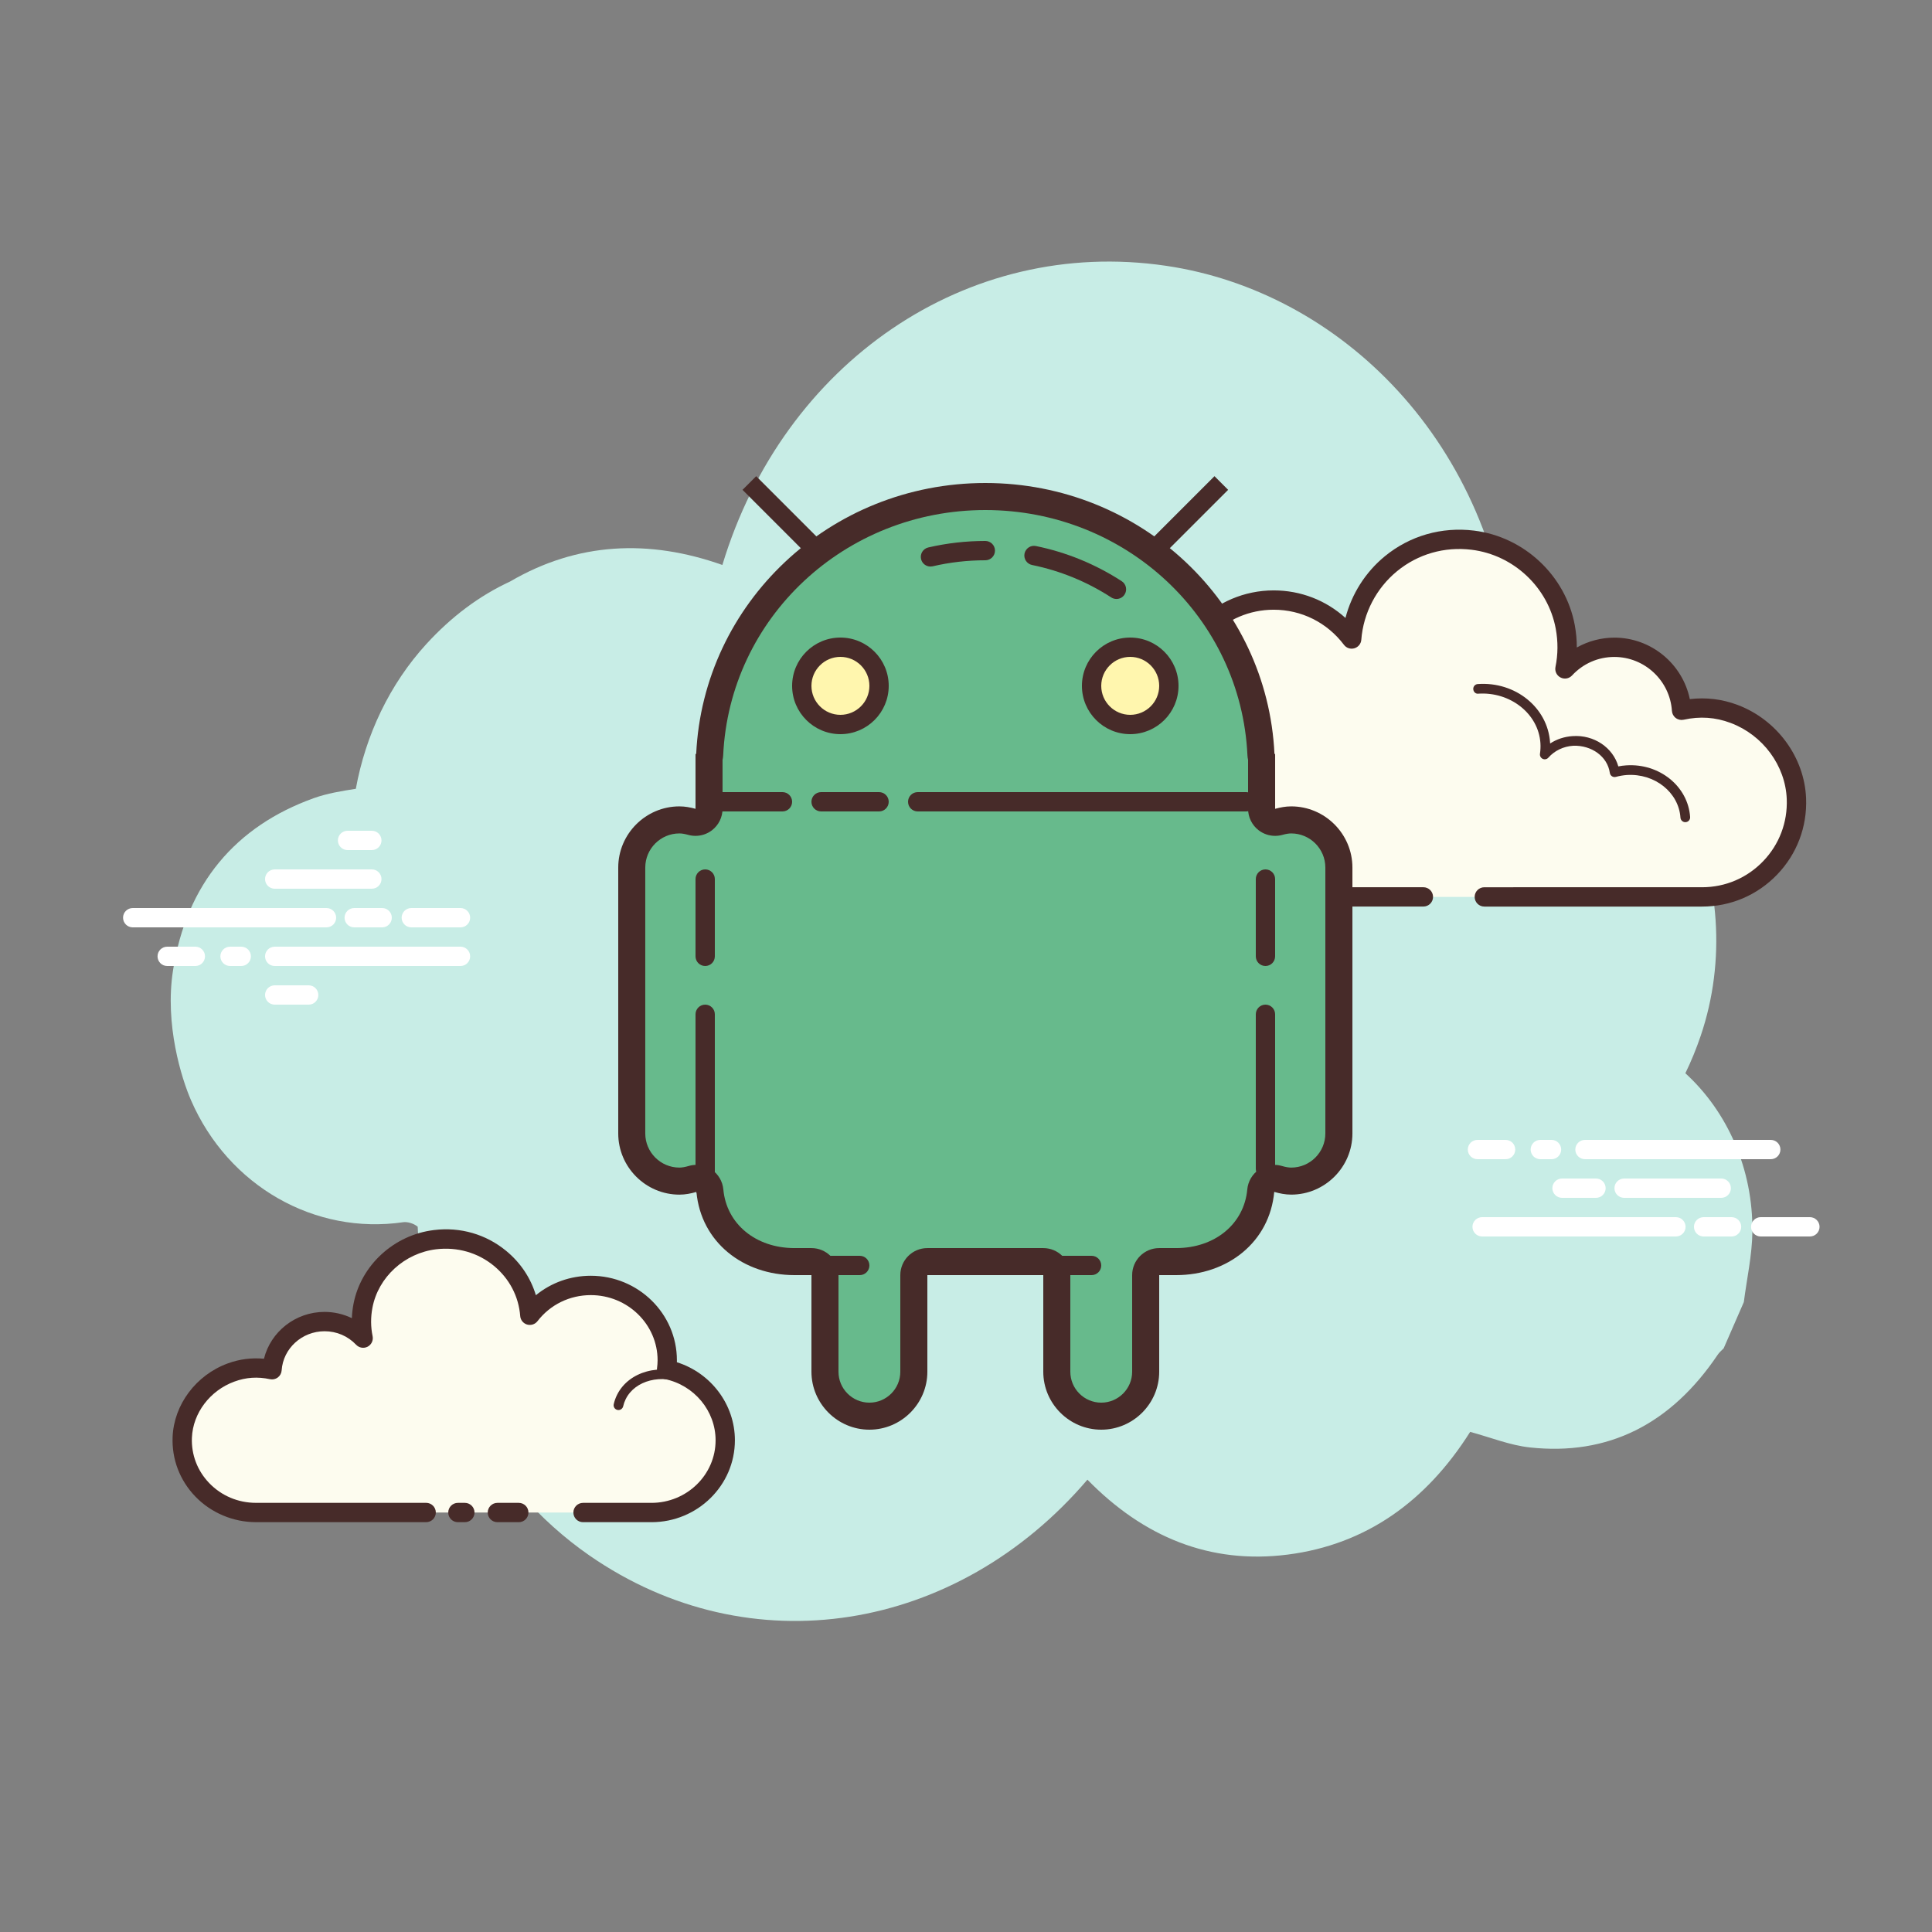 <svg xmlns="http://www.w3.org/2000/svg" x="0px" y="0px" width="500" height="500" viewBox="0 0 100 100">
<rect x="0" y="0" width="100" height="100" fill="#808080" stroke="none"/>
<path fill="#c8ede6" d="M87.234,55.551c0.3-0.616,0.566-1.264,0.796-1.943c2.633-7.77-1.349-17.078-9.733-19.325 C77.391,22.9,69.391,15.09,60.356,13.758c-10.341-1.525-19.814,5.044-22.966,15.485c-3.799-1.346-7.501-1.182-10.99,0.857 c-1.583,0.732-3.031,1.812-4.33,3.233c-1.907,2.086-3.147,4.719-3.652,7.495c-0.748,0.118-1.483,0.236-2.176,0.484 c-4.04,1.449-6.589,4.431-7.288,8.923c-0.435,2.797,0.443,5.587,0.933,6.714c1.935,4.455,6.422,6.98,10.981,6.312 c0.227-0.033,0.557,0.069,0.752,0.233c0.241,7.12,3.698,13.417,8.884,17.014c8.321,5.772,19.027,3.994,25.781-3.921 c2.894,2.96,6.338,4.398,10.384,3.876c4.023-0.519,7.147-2.739,9.426-6.349c1.053,0.283,2.051,0.691,3.083,0.804 c4.042,0.442,7.297-1.184,9.732-4.8c0.083-0.124,0.203-0.219,0.306-0.328c0.348-0.798,0.696-1.596,1.044-2.394 c0.155-1.211,0.429-2.423,0.443-3.632C90.742,60.508,89.411,57.54,87.234,55.551z"></path><path fill="#fff" d="M16.899 48H6.869c-.276 0-.5-.224-.5-.5s.224-.5.5-.5h10.03c.276 0 .5.224.5.5S17.176 48 16.899 48zM20.28 47.5c0-.276-.224-.5-.5-.5h-1.446c-.276 0-.5.224-.5.5s.224.5.5.5h1.446C20.057 48 20.28 47.776 20.28 47.5zM24.335 47.5c0-.276-.224-.5-.5-.5h-2.546c-.276 0-.5.224-.5.5s.224.5.5.5h2.546C24.112 48 24.335 47.776 24.335 47.5zM24.335 49.5c0-.276-.224-.5-.5-.5h-9.616c-.276 0-.5.224-.5.5s.224.5.5.5h9.616C24.112 50 24.335 49.776 24.335 49.5zM12.987 49.5c0-.276-.224-.5-.5-.5h-.58c-.276 0-.5.224-.5.5s.224.5.5.5h.58C12.763 50 12.987 49.776 12.987 49.5zM10.611 49.5c0-.276-.224-.5-.5-.5H8.654c-.276 0-.5.224-.5.5s.224.5.5.5h1.457C10.387 50 10.611 49.776 10.611 49.5zM19.746 45.5c0-.276-.224-.5-.5-.5h-5.027c-.276 0-.5.224-.5.5s.224.5.5.5h5.027C19.523 46 19.746 45.776 19.746 45.5zM19.746 43.5c0-.276-.224-.5-.5-.5h-1.257c-.276 0-.5.224-.5.5s.224.5.5.5h1.257C19.523 44 19.746 43.776 19.746 43.5zM16.477 51.5c0-.276-.224-.5-.5-.5h-1.758c-.276 0-.5.224-.5.5s.224.5.5.5h1.758C16.254 52 16.477 51.776 16.477 51.5zM86.744 64h-10.03c-.276 0-.5-.224-.5-.5s.224-.5.5-.5h10.031c.276 0 .5.224.5.5S87.021 64 86.744 64zM90.125 63.5c0-.276-.224-.5-.5-.5h-1.446c-.276 0-.5.224-.5.5s.224.5.5.5h1.446C89.902 64 90.125 63.776 90.125 63.5zM94.18 63.5c0-.276-.224-.5-.5-.5h-2.546c-.276 0-.5.224-.5.5s.224.5.5.5h2.546C93.956 64 94.18 63.776 94.18 63.5zM92.154 59.5c0-.276-.224-.5-.5-.5h-9.616c-.276 0-.5.224-.5.5s.224.5.5.5h9.616C91.93 60 92.154 59.776 92.154 59.5zM80.806 59.5c0-.276-.224-.5-.5-.5h-.58c-.276 0-.5.224-.5.5s.224.5.5.5h.58C80.583 60 80.806 59.776 80.806 59.5zM78.429 59.5c0-.276-.224-.5-.5-.5h-1.456c-.276 0-.5.224-.5.5s.224.5.5.5h1.456C78.206 60 78.429 59.776 78.429 59.5zM89.591 61.5c0-.276-.224-.5-.5-.5h-5.027c-.276 0-.5.224-.5.5s.224.5.5.5h5.027C89.367 62 89.591 61.776 89.591 61.5zM89.591 59.5c0-.276-.224-.5-.5-.5h-1.257c-.276 0-.5.224-.5.5s.224.5.5.5h1.257C89.367 60 89.591 59.776 89.591 59.5zM83.108 61.5c0-.276-.224-.5-.5-.5H80.85c-.276 0-.5.224-.5.5s.224.5.5.5h1.758C82.885 62 83.108 61.776 83.108 61.5z"></path><path fill="#fdfcef" d="M73.674,46.423c0,0-11.691,0-11.762,0c-2.7,0-4.888-2.189-4.888-4.889 c0-2.355,1.666-4.321,3.884-4.784c-0.026-0.206-0.043-0.415-0.043-0.628c0-2.796,2.267-5.063,5.063-5.063 c1.651,0,3.113,0.794,4.037,2.017c0.236-3.113,3.017-5.514,6.27-5.116c2.379,0.291,4.346,2.13,4.784,4.486 c0.14,0.756,0.126,1.489-0.014,2.177c0.638-0.687,1.546-1.119,2.557-1.119c1.85,0,3.361,1.441,3.48,3.261 c0.84-0.186,1.754-0.174,2.717,0.188c1.84,0.691,3.15,2.423,3.227,4.387c0.109,2.789-2.12,5.085-4.885,5.085 c-0.21,0-0.948,0-1.118,0H76.832"></path><path fill="#472b29" d="M61.912,46.923h11.762c0.276,0,0.5-0.224,0.5-0.5s-0.224-0.5-0.5-0.5H61.912 c-2.42,0-4.389-1.969-4.389-4.389c0-2.066,1.466-3.873,3.486-4.295c0.255-0.053,0.426-0.293,0.394-0.552 c-0.023-0.186-0.039-0.374-0.039-0.565c0-2.517,2.047-4.563,4.562-4.563c1.438,0,2.765,0.663,3.638,1.818 c0.125,0.166,0.338,0.237,0.54,0.178c0.199-0.059,0.342-0.234,0.357-0.441c0.104-1.377,0.779-2.671,1.85-3.549 c1.083-0.888,2.456-1.282,3.86-1.109c2.166,0.266,3.956,1.943,4.353,4.081c0.124,0.667,0.12,1.335-0.013,1.986 c-0.044,0.22,0.062,0.442,0.262,0.544c0.2,0.104,0.443,0.06,0.595-0.104c0.575-0.618,1.353-0.959,2.19-0.959 c1.569,0,2.878,1.228,2.981,2.794c0.01,0.146,0.082,0.279,0.199,0.366c0.117,0.089,0.268,0.12,0.408,0.089 c0.841-0.185,1.637-0.132,2.433,0.167c1.669,0.627,2.835,2.209,2.903,3.938c0.047,1.207-0.387,2.35-1.221,3.218 c-0.835,0.869-1.959,1.348-3.164,1.348H76.828c-0.276,0-0.5,0.224-0.5,0.5s0.224,0.5,0.5,0.5h11.271 c1.479,0,2.858-0.588,3.884-1.654c1.025-1.066,1.558-2.469,1.5-3.95c-0.083-2.126-1.51-4.069-3.55-4.835 c-0.8-0.301-1.626-0.398-2.468-0.299c-0.377-1.822-1.998-3.182-3.905-3.182c-0.684,0-1.354,0.18-1.944,0.51 c0-0.386-0.035-0.772-0.106-1.159c-0.477-2.562-2.621-4.573-5.215-4.891c-1.679-0.205-3.32,0.266-4.616,1.328 c-1.003,0.823-1.716,1.951-2.038,3.193c-1.012-0.916-2.319-1.426-3.714-1.426c-3.067,0-5.562,2.496-5.562,5.563 c0,0.083,0.002,0.166,0.007,0.248c-2.254,0.673-3.848,2.776-3.848,5.164C56.523,44.507,58.94,46.923,61.912,46.923z"></path><path fill="#fdfcef" d="M76.507,35.655c1.808-0.119,3.365,1.13,3.476,2.789c0.014,0.206,0.005,0.409-0.025,0.606 c0.349-0.394,0.865-0.661,1.458-0.7c1.085-0.071,2.022,0.645,2.158,1.62c0.197-0.054,0.403-0.09,0.616-0.104 c1.582-0.104,2.944,0.989,3.042,2.441"></path><path fill="#472b29" d="M87.231,42.556c0.006,0,0.012,0,0.017-0.001c0.138-0.009,0.242-0.128,0.233-0.266 c-0.107-1.587-1.588-2.789-3.308-2.674c-0.137,0.009-0.273,0.026-0.409,0.053c-0.274-0.968-1.256-1.645-2.366-1.567 c-0.425,0.027-0.823,0.159-1.164,0.382c0-0.019-0.002-0.037-0.003-0.056c-0.12-1.795-1.787-3.16-3.742-3.021 c-0.138,0.009-0.242,0.128-0.233,0.266c0.009,0.138,0.124,0.255,0.266,0.232c1.651-0.105,3.108,1.037,3.21,2.557 c0.012,0.184,0.004,0.37-0.023,0.553c-0.017,0.109,0.041,0.217,0.141,0.264s0.219,0.022,0.293-0.061 c0.323-0.365,0.78-0.584,1.287-0.617c0.951-0.034,1.775,0.556,1.894,1.404c0.01,0.071,0.05,0.135,0.11,0.175 c0.06,0.039,0.133,0.051,0.204,0.032c0.187-0.051,0.377-0.083,0.567-0.097c1.44-0.092,2.687,0.896,2.775,2.209 C86.991,42.455,87.101,42.556,87.231,42.556z"></path><path fill="#fdfcef" d="M59.932,37.323c1.699-0.801,3.664-0.234,4.389,1.267c0.09,0.186,0.157,0.379,0.201,0.574"></path><path fill="#472b29" d="M64.522,39.414c0.018,0,0.037-0.002,0.056-0.006c0.134-0.031,0.219-0.165,0.188-0.3 c-0.049-0.217-0.123-0.428-0.219-0.627c-0.783-1.621-2.902-2.239-4.721-1.385c-0.125,0.06-0.179,0.208-0.12,0.333 c0.059,0.126,0.209,0.176,0.333,0.12c1.574-0.744,3.394-0.227,4.058,1.149c0.08,0.165,0.141,0.34,0.182,0.521 C64.305,39.336,64.408,39.414,64.522,39.414z"></path><path fill="#fdfcef" d="M30.178,78.287c1.883,0,3.517,0,3.54,0c2.11,0,3.821-1.674,3.821-3.739 c0-1.802-1.302-3.305-3.035-3.66c0.02-0.158,0.034-0.317,0.034-0.48c0-2.139-1.772-3.873-3.957-3.873 c-1.29,0-2.433,0.607-3.155,1.543c-0.185-2.381-2.358-4.218-4.9-3.913c-1.859,0.223-3.397,1.629-3.739,3.431 c-0.11,0.578-0.098,1.139,0.011,1.665c-0.498-0.525-1.208-0.856-1.998-0.856c-1.446,0-2.627,1.102-2.72,2.494 c-0.657-0.142-1.371-0.133-2.123,0.143c-1.438,0.528-2.462,1.853-2.522,3.356c-0.085,2.133,1.657,3.889,3.818,3.889 c0.164,0,0.741,0,0.874,0h7.934 M23.701,78.287h0.36"></path><path fill="#472b29" d="M33.718,78.788h-3.54c-0.276,0-0.5-0.224-0.5-0.5s0.224-0.5,0.5-0.5h3.54 c1.831,0,3.321-1.453,3.321-3.239c0-1.524-1.108-2.858-2.636-3.17c-0.256-0.053-0.429-0.294-0.396-0.554 c0.018-0.137,0.03-0.275,0.03-0.417c0-1.86-1.551-3.373-3.457-3.373c-1.092,0-2.098,0.491-2.76,1.349 c-0.126,0.164-0.341,0.231-0.539,0.174c-0.198-0.06-0.339-0.234-0.355-0.44c-0.079-1.02-0.565-1.944-1.369-2.604 c-0.829-0.68-1.885-0.979-2.973-0.853c-1.646,0.197-3.006,1.442-3.307,3.027c-0.094,0.495-0.091,0.99,0.009,1.472 c0.045,0.219-0.06,0.441-0.258,0.545c-0.197,0.102-0.44,0.063-0.594-0.1c-0.428-0.451-1.009-0.7-1.635-0.7 c-1.169,0-2.145,0.891-2.221,2.027c-0.01,0.146-0.082,0.278-0.198,0.366c-0.116,0.087-0.264,0.12-0.406,0.089 c-0.639-0.138-1.243-0.098-1.846,0.125c-1.262,0.463-2.144,1.631-2.195,2.905c-0.035,0.876,0.283,1.709,0.895,2.346 c0.635,0.66,1.496,1.024,2.423,1.024h8.807c0.276,0,0.5,0.224,0.5,0.5s-0.224,0.5-0.5,0.5h-8.807 c-1.185,0-2.331-0.485-3.144-1.331c-0.803-0.836-1.219-1.929-1.173-3.078c0.067-1.675,1.212-3.204,2.849-3.806 c0.61-0.225,1.24-0.304,1.88-0.244c0.344-1.396,1.629-2.424,3.135-2.424c0.493,0,0.977,0.113,1.414,0.323 c0.009-0.242,0.037-0.484,0.083-0.727c0.381-2.009,2.096-3.585,4.17-3.833c1.365-0.167,2.685,0.218,3.726,1.071 c0.748,0.613,1.278,1.409,1.546,2.302c0.791-0.648,1.786-1.007,2.842-1.007c2.458,0,4.457,1.962,4.457,4.373 c0,0.034,0,0.068-0.001,0.103c1.764,0.555,3.003,2.188,3.003,4.038C38.039,76.886,36.101,78.788,33.718,78.788z M24.061,78.788 h-0.36c-0.276,0-0.5-0.224-0.5-0.5s0.224-0.5,0.5-0.5h0.36c0.276,0,0.5,0.224,0.5,0.5S24.337,78.788,24.061,78.788z"></path><path fill="#472b29" d="M32.011 72.984c-.018 0-.036-.002-.055-.006-.135-.03-.22-.164-.189-.299.037-.164.094-.325.17-.479.604-1.224 2.272-1.677 3.722-1.007.125.058.18.206.122.331-.058.126-.207.179-.332.122-1.201-.556-2.577-.208-3.063.774-.058.118-.102.242-.13.367C32.229 72.905 32.126 72.984 32.011 72.984zM26.852 78.788h-1.107c-.276 0-.5-.224-.5-.5s.224-.5.5-.5h1.107c.276 0 .5.224.5.5S27.129 78.788 26.852 78.788z"></path><path fill="#67ba8c" d="M57,73.3c-1.269,0-2.3-1.031-2.3-2.3v-5c0-0.387-0.313-0.7-0.7-0.7h-6c-0.387,0-0.7,0.313-0.7,0.7 v5c0,1.269-1.031,2.3-2.3,2.3s-2.3-1.031-2.3-2.3v-5c0-0.387-0.313-0.7-0.7-0.7h-0.875c-2.382,0-4.184-1.51-4.381-3.671 c-0.02-0.209-0.131-0.398-0.304-0.516c-0.118-0.08-0.255-0.121-0.394-0.121c-0.066,0-0.133,0.01-0.198,0.029 c-0.259,0.076-0.476,0.111-0.682,0.111c-1.36,0-2.467-1.106-2.467-2.467V44.904c0-1.359,1.106-2.466,2.467-2.466 c0.19,0,0.396,0.032,0.648,0.101c0.061,0.017,0.123,0.025,0.185,0.025c0.151,0,0.302-0.05,0.425-0.144 c0.174-0.133,0.275-0.338,0.275-0.557v-2.629c0.02-0.058,0.031-0.117,0.034-0.18C37.084,31.566,43.351,25.7,51,25.7 s13.916,5.866,14.266,13.355c0.003,0.065,0.015,0.128,0.034,0.188v2.621c0,0.219,0.102,0.424,0.275,0.557 c0.123,0.094,0.273,0.144,0.425,0.144c0.062,0,0.124-0.009,0.185-0.025c0.252-0.068,0.458-0.101,0.648-0.101 c1.36,0,2.467,1.106,2.467,2.466v13.762c0,1.36-1.106,2.467-2.467,2.467c-0.206,0-0.423-0.035-0.682-0.111 c-0.065-0.02-0.132-0.029-0.198-0.029c-0.139,0-0.275,0.041-0.394,0.121c-0.173,0.117-0.284,0.307-0.304,0.516 c-0.197,2.161-1.999,3.671-4.381,3.671H60c-0.387,0-0.7,0.313-0.7,0.7v5C59.3,72.269,58.269,73.3,57,73.3z"></path><path fill="#472b29" d="M51,26.4c7.275,0,13.234,5.574,13.567,12.689c0.004,0.083,0.015,0.163,0.033,0.241v2.534 c0,0.437,0.204,0.849,0.552,1.114c0.247,0.188,0.545,0.286,0.848,0.286c0.124,0,0.25-0.016,0.372-0.05 c0.188-0.052,0.334-0.076,0.461-0.076c0.974,0,1.767,0.793,1.767,1.767v13.762c0,0.974-0.792,1.767-1.767,1.767 c-0.136,0-0.29-0.027-0.485-0.084c-0.13-0.038-0.263-0.057-0.395-0.057c-0.278,0-0.552,0.083-0.787,0.242 c-0.346,0.235-0.569,0.614-0.607,1.031c-0.164,1.787-1.679,3.035-3.685,3.035H60c-0.773,0-1.4,0.627-1.4,1.4v5 c0,0.882-0.718,1.6-1.6,1.6s-1.6-0.718-1.6-1.6v-5c0-0.773-0.627-1.4-1.4-1.4h-6c-0.773,0-1.4,0.627-1.4,1.4v5 c0,0.882-0.718,1.6-1.6,1.6s-1.6-0.718-1.6-1.6v-5c0-0.773-0.627-1.4-1.4-1.4h-0.875c-2.006,0-3.521-1.248-3.685-3.035 c-0.038-0.417-0.261-0.795-0.607-1.031c-0.235-0.159-0.509-0.242-0.787-0.242c-0.132,0-0.265,0.019-0.395,0.057 c-0.195,0.057-0.349,0.084-0.485,0.084c-0.974,0-1.767-0.793-1.767-1.767V44.905c0-0.974,0.792-1.767,1.767-1.767 c0.127,0,0.273,0.024,0.461,0.076c0.123,0.034,0.248,0.05,0.372,0.05c0.303,0,0.602-0.098,0.848-0.286 c0.348-0.265,0.552-0.677,0.552-1.114v-2.528c0.018-0.08,0.029-0.162,0.033-0.247C37.766,31.974,43.725,26.4,51,26.4 M51,25 c-8.051,0-14.601,6.221-14.965,14.024H36v2.84c-0.267-0.074-0.543-0.126-0.833-0.126c-1.742,0-3.167,1.425-3.167,3.167v13.762 c0,1.742,1.425,3.167,3.167,3.167c0.307,0,0.599-0.058,0.88-0.141C36.285,64.294,38.464,66,41.125,66H42v5c0,1.65,1.35,3,3,3 s3-1.35,3-3v-5h6v5c0,1.65,1.35,3,3,3s3-1.35,3-3v-5h0.875c2.661,0,4.84-1.706,5.079-4.308c0.281,0.083,0.573,0.141,0.88,0.141 c1.742,0,3.167-1.425,3.167-3.167V44.905c0-1.742-1.425-3.167-3.167-3.167c-0.29,0-0.566,0.052-0.833,0.126v-2.84h-0.035 C65.601,31.221,59.051,25,51,25L51,25z"></path><path fill="#472b29" d="M40.095 24.251H41.095V29.369H40.095z" transform="rotate(-44.992 40.596 26.81)"></path><path fill="#472b29" d="M58.846 26.31H63.964V27.31H58.846z" transform="rotate(-45.001 61.405 26.81)"></path><path fill="#fff6ae" d="M43.5 33.5A2 2 0 1 0 43.5 37.5A2 2 0 1 0 43.5 33.5Z"></path><path fill="#472b29" d="M43.5,38c-1.379,0-2.5-1.121-2.5-2.5s1.121-2.5,2.5-2.5s2.5,1.121,2.5,2.5S44.879,38,43.5,38z M43.5,34c-0.827,0-1.5,0.673-1.5,1.5s0.673,1.5,1.5,1.5s1.5-0.673,1.5-1.5S44.327,34,43.5,34z"></path><path fill="#fff6ae" d="M58.5 33.5A2 2 0 1 0 58.5 37.5A2 2 0 1 0 58.5 33.5Z"></path><path fill="#472b29" d="M58.5,38c-1.379,0-2.5-1.121-2.5-2.5s1.121-2.5,2.5-2.5s2.5,1.121,2.5,2.5S59.879,38,58.5,38z M58.5,34c-0.827,0-1.5,0.673-1.5,1.5s0.673,1.5,1.5,1.5s1.5-0.673,1.5-1.5S59.327,34,58.5,34z"></path><g><path fill="#472b29" d="M64.5,42h-17c-0.276,0-0.5-0.224-0.5-0.5s0.224-0.5,0.5-0.5h17c0.276,0,0.5,0.224,0.5,0.5 S64.776,42,64.5,42z"></path></g><g><path fill="#472b29" d="M45.5,42h-3c-0.276,0-0.5-0.224-0.5-0.5s0.224-0.5,0.5-0.5h3c0.276,0,0.5,0.224,0.5,0.5 S45.776,42,45.5,42z"></path></g><g><path fill="#472b29" d="M44.5,66h-3c-0.276,0-0.5-0.224-0.5-0.5s0.224-0.5,0.5-0.5h3c0.276,0,0.5,0.224,0.5,0.5 S44.776,66,44.5,66z"></path></g><g><path fill="#472b29" d="M56.5,66h-3c-0.276,0-0.5-0.224-0.5-0.5s0.224-0.5,0.5-0.5h3c0.276,0,0.5,0.224,0.5,0.5 S56.776,66,56.5,66z"></path></g><g><path fill="#472b29" d="M65.5,50c-0.276,0-0.5-0.224-0.5-0.5v-4c0-0.276,0.224-0.5,0.5-0.5s0.5,0.224,0.5,0.5v4 C66,49.776,65.776,50,65.5,50z"></path></g><g><path fill="#472b29" d="M65.5,61c-0.276,0-0.5-0.224-0.5-0.5v-8c0-0.276,0.224-0.5,0.5-0.5s0.5,0.224,0.5,0.5v8 C66,60.776,65.776,61,65.5,61z"></path></g><g><path fill="#472b29" d="M36.5,50c-0.276,0-0.5-0.224-0.5-0.5v-4c0-0.276,0.224-0.5,0.5-0.5s0.5,0.224,0.5,0.5v4 C37,49.776,36.776,50,36.5,50z"></path></g><g><path fill="#472b29" d="M36.5,62c-0.276,0-0.5-0.224-0.5-0.5v-9c0-0.276,0.224-0.5,0.5-0.5s0.5,0.224,0.5,0.5v9 C37,61.776,36.776,62,36.5,62z"></path></g><g><path fill="#472b29" d="M40.5,42h-4c-0.276,0-0.5-0.224-0.5-0.5s0.224-0.5,0.5-0.5h4c0.276,0,0.5,0.224,0.5,0.5 S40.776,42,40.5,42z"></path></g><g><path fill="#472b29" d="M57.789,31.003c-0.094,0-0.188-0.026-0.271-0.08c-1.258-0.815-2.637-1.38-4.099-1.679 c-0.271-0.056-0.444-0.32-0.39-0.591c0.056-0.271,0.322-0.447,0.591-0.39c1.584,0.324,3.078,0.937,4.44,1.819 c0.232,0.15,0.298,0.46,0.148,0.691C58.113,30.923,57.952,31.003,57.789,31.003z"></path></g><g><path fill="#472b29" d="M48.161,29.324c-0.228,0-0.434-0.156-0.487-0.387c-0.063-0.27,0.105-0.538,0.374-0.601 C49.011,28.113,50.004,28,51,28c0.276,0,0.5,0.224,0.5,0.5S51.276,29,51,29c-0.92,0-1.837,0.104-2.726,0.312 C48.236,29.32,48.198,29.324,48.161,29.324z"></path></g>
</svg>